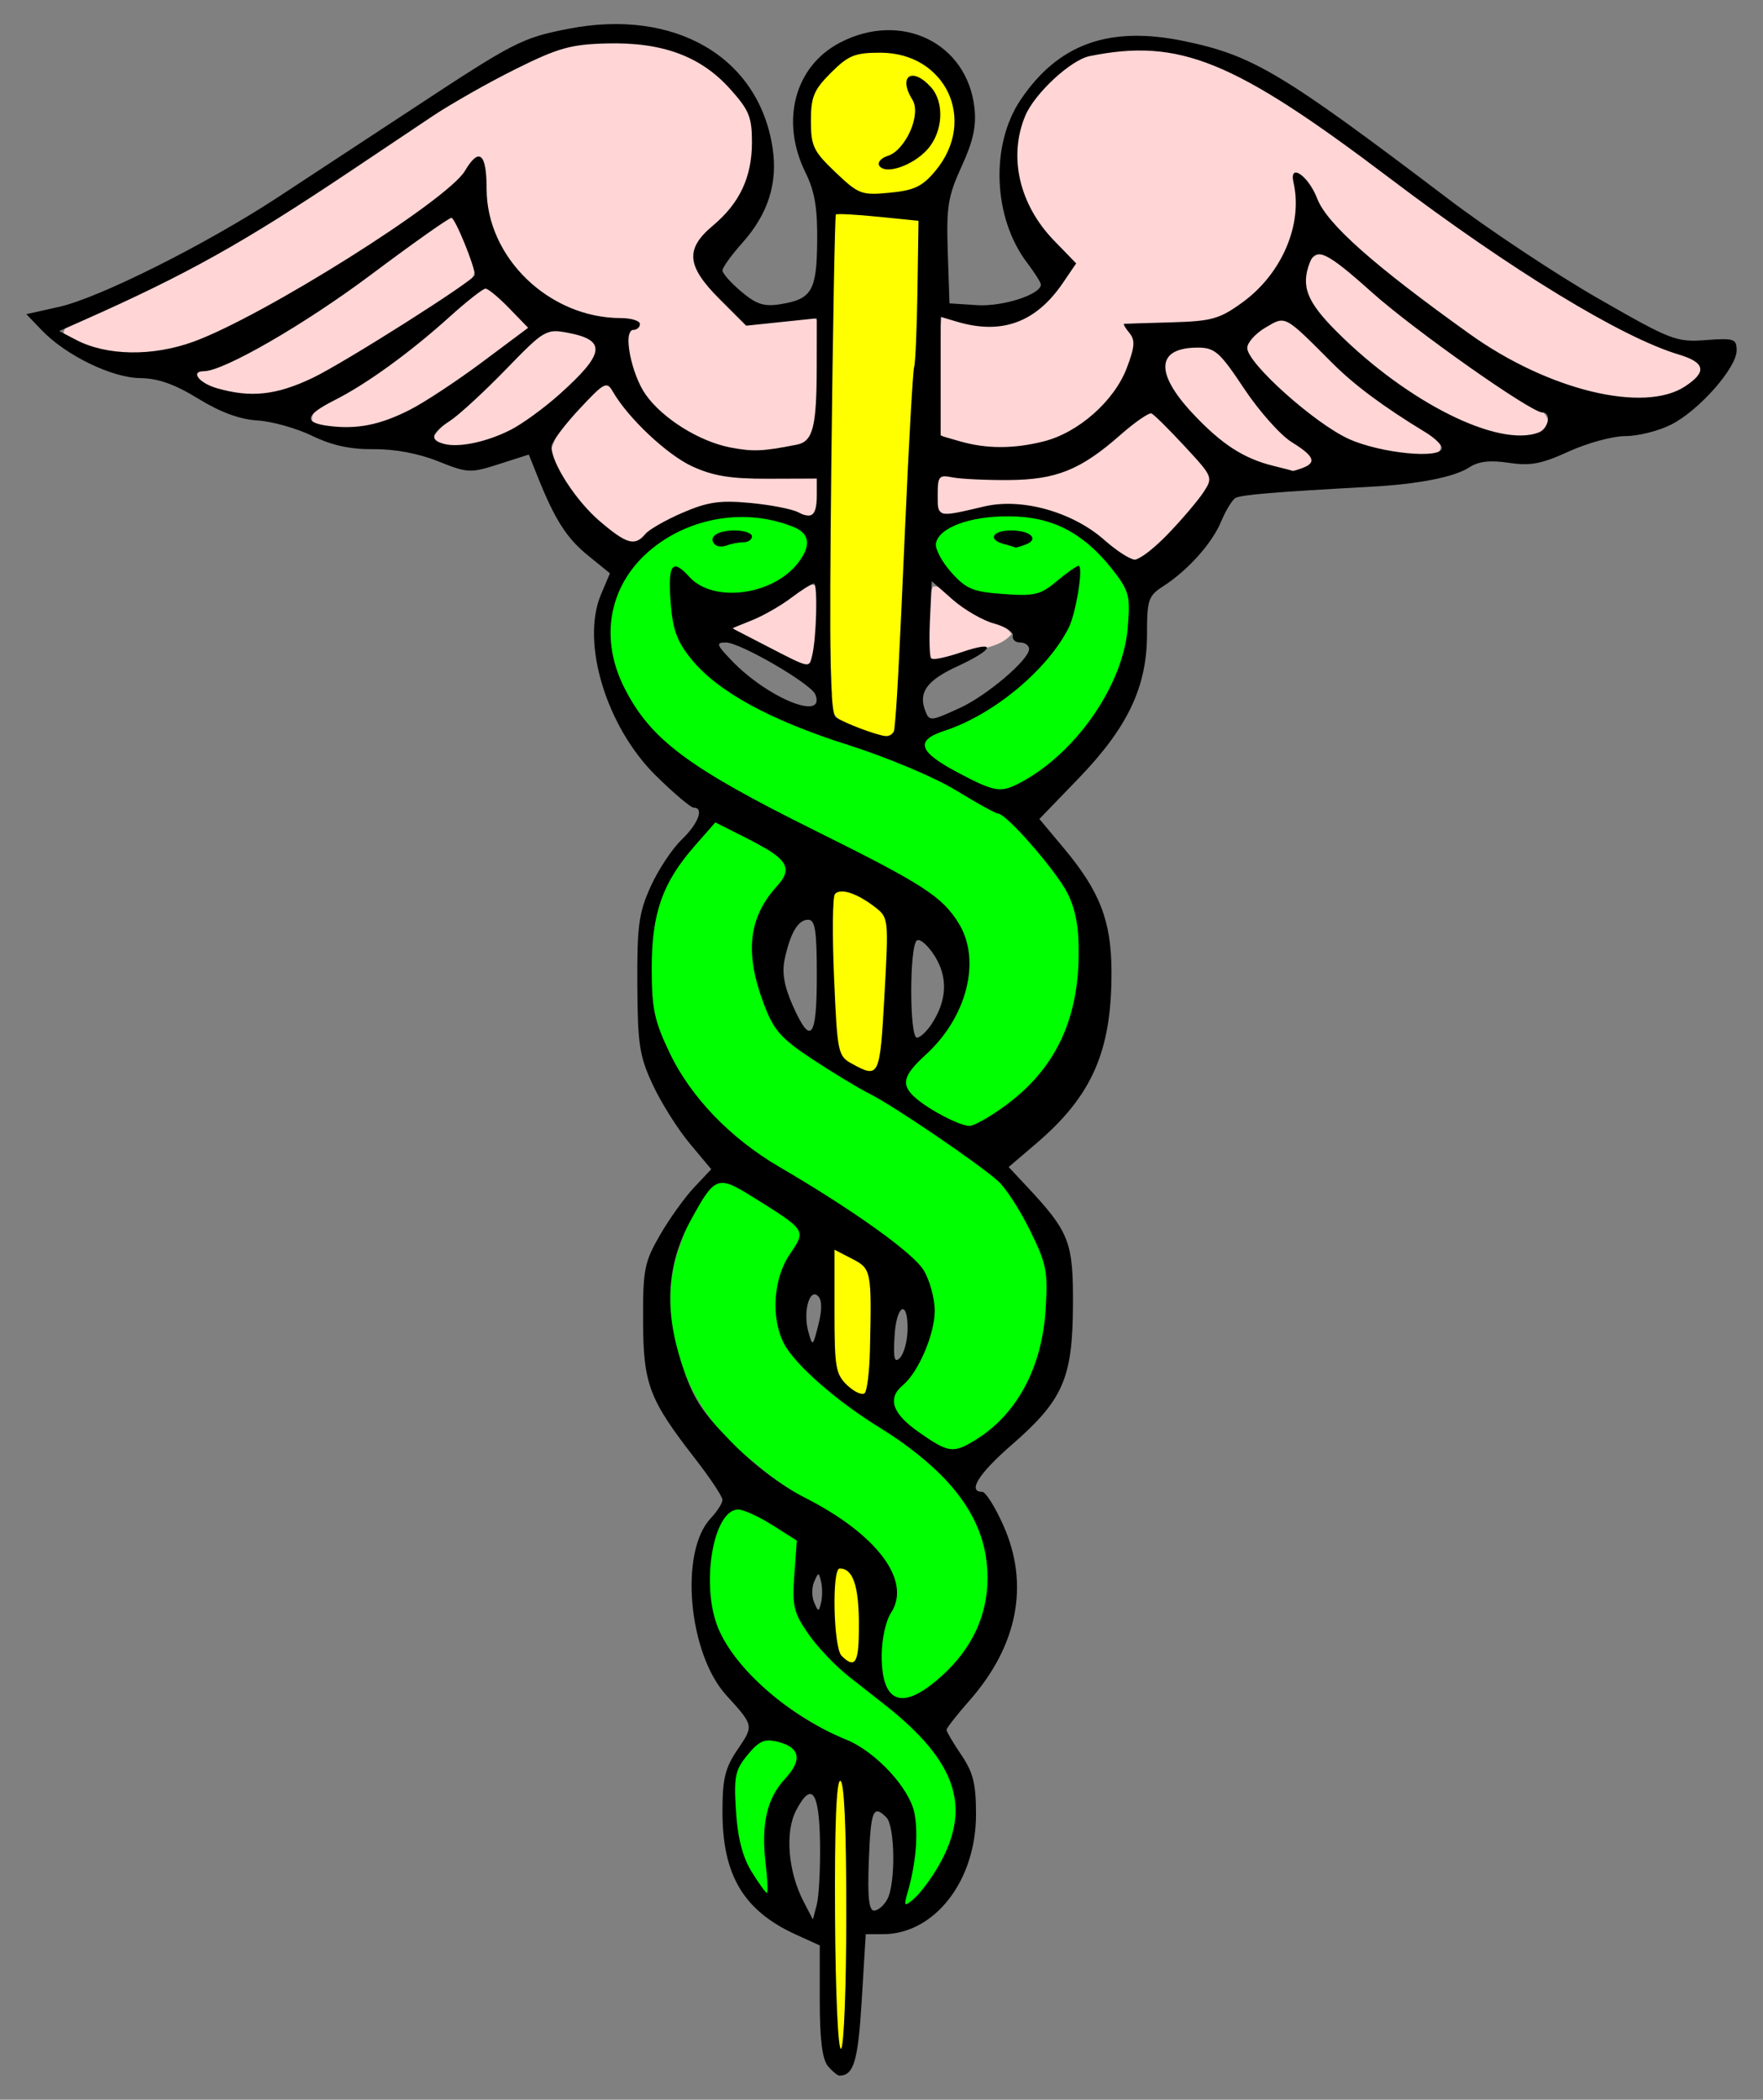 <?xml version="1.0" encoding="UTF-8" standalone="no"?>
<!-- Created with Inkscape (http://www.inkscape.org/) -->
<svg
   xmlns:dc="http://purl.org/dc/elements/1.1/"
   xmlns:cc="http://creativecommons.org/ns#"
   xmlns:rdf="http://www.w3.org/1999/02/22-rdf-syntax-ns#"
   xmlns:svg="http://www.w3.org/2000/svg"
   xmlns="http://www.w3.org/2000/svg"
   xmlns:sodipodi="http://sodipodi.sourceforge.net/DTD/sodipodi-0.dtd"
   xmlns:inkscape="http://www.inkscape.org/namespaces/inkscape"
   version="1.0"
   width="299"
   height="356"
   id="svg16413"
   sodipodi:version="0.32"
   inkscape:version="0.46"
   sodipodi:docname="Caduceus.svg"
   inkscape:output_extension="org.inkscape.output.svg.inkscape">
  <rect width="100%" height="100%" fill="#808080" stroke="none"/>
  <sodipodi:namedview
     inkscape:window-height="751"
     inkscape:window-width="1280"
     inkscape:pageshadow="2"
     inkscape:pageopacity="0.0"
     guidetolerance="10.0"
     gridtolerance="10.0"
     objecttolerance="10.0"
     borderopacity="1.0"
     bordercolor="#666666"
     pagecolor="#ffffff"
     id="base"
     showgrid="false"
     inkscape:zoom="1.2977528"
     inkscape:cx="148.23676"
     inkscape:cy="178.55699"
     inkscape:window-x="-4"
     inkscape:window-y="-4"
     inkscape:current-layer="svg16413" />
  <defs
     id="defs16415">
    <inkscape:perspective
       sodipodi:type="inkscape:persp3d"
       inkscape:vp_x="0 : 178 : 1"
       inkscape:vp_y="0 : 1000 : 0"
       inkscape:vp_z="299 : 178 : 1"
       inkscape:persp3d-origin="149.5 : 118.66667 : 1"
       id="perspective9" />
  </defs>
  <path
     style="opacity:1;fill:#ffff00;fill-opacity:1;fill-rule:nonzero;stroke:none;stroke-width:6.813;stroke-linecap:square;stroke-linejoin:miter;marker:none;marker-start:none;marker-mid:none;marker-end:none;stroke-miterlimit:4;stroke-dasharray:27.252, 13.626, 6.813, 13.626;stroke-dashoffset:0;stroke-opacity:1;visibility:visible;display:inline;overflow:visible;enable-background:accumulate"
     d="M 147.452,8.354 C 142.999,8.523 138.777,12.867 136.978,16.677 C 135.825,21.824 137.289,27.505 141.954,30.451 C 147.65,35.863 159.84,33.076 161.761,25.521 C 165.317,16.904 156.344,7.244 147.452,8.354 z M 154.699,13.161 C 159.308,14.526 160.273,20.586 157.492,24.117 C 155.965,26.159 152.116,29.495 149.666,27.537 C 153.529,25.107 156.69,20.026 154.555,15.401 C 154.438,14.884 153.99,13.377 154.699,13.161 z"
     id="path4555"
     sodipodi:nodetypes="cccccccccc" />
  <path
     style="opacity:1;fill:#ffff00;fill-opacity:1;fill-rule:nonzero;stroke:none;stroke-width:5.25;stroke-linecap:square;stroke-linejoin:miter;marker:none;marker-start:none;marker-mid:none;marker-end:none;stroke-miterlimit:4;stroke-dasharray:20.999, 10.5, 5.25, 10.5;stroke-dashoffset:0;stroke-opacity:1;visibility:visible;display:inline;overflow:visible;enable-background:accumulate"
     d="M 141.508,36.045 C 141.314,63.234 139.759,90.473 141.087,117.639 C 139.893,122.762 145.238,123.361 148.897,124.626 C 153.042,125.958 152.411,120.065 152.604,117.749 C 154.006,91.535 155.684,65.305 156.557,39.083 C 155.68,34.135 148.78,36.351 145.341,35.552 C 144.126,35.834 142.289,34.675 141.508,36.045 z"
     id="path4044" />
  <path
     style="opacity:1;fill:#ffff00;fill-opacity:1;fill-rule:nonzero;stroke:none;stroke-width:6.813;stroke-linecap:square;stroke-linejoin:miter;marker:none;marker-start:none;marker-mid:none;marker-end:none;stroke-miterlimit:4;stroke-dasharray:27.252, 13.626, 6.813, 13.626;stroke-dashoffset:0;stroke-opacity:1;visibility:visible;display:inline;overflow:visible;enable-background:accumulate"
     d="M 142.178,150.194 C 139.537,152.215 141.345,156.983 140.654,159.818 C 141.332,166.327 139.084,174.708 143.126,180.325 C 144.618,181.742 149.015,182.934 149.137,179.892 C 150.287,171.663 151.138,163.096 150.998,154.896 C 148.631,153.335 145.061,150.429 142.178,150.194 z"
     id="path4557"
     sodipodi:nodetypes="cccccc" />
  <path
     style="opacity:1;fill:#ffff00;fill-opacity:1;fill-rule:nonzero;stroke:none;stroke-width:6.813;stroke-linecap:square;stroke-linejoin:miter;marker:none;marker-start:none;marker-mid:none;marker-end:none;stroke-miterlimit:4;stroke-dasharray:27.252, 13.626, 6.813, 13.626;stroke-dashoffset:0;stroke-opacity:1;visibility:visible;display:inline;overflow:visible;enable-background:accumulate"
     d="M 140.711,210.661 C 138.957,215.991 141.674,224.313 141.527,230.026 C 141.405,233.042 144.341,236.495 146.777,236.721 C 147.92,229.999 150.109,222.723 148.508,216.06 C 147.468,214.69 142.626,209.928 140.711,210.661 z"
     id="path4559"
     sodipodi:nodetypes="ccccc" />
  <path
     style="opacity:1;fill:#ffff00;fill-opacity:1;fill-rule:nonzero;stroke:none;stroke-width:6.813;stroke-linecap:square;stroke-linejoin:miter;marker:none;marker-start:none;marker-mid:none;marker-end:none;stroke-miterlimit:4;stroke-dasharray:27.252, 13.626, 6.813, 13.626;stroke-dashoffset:0;stroke-opacity:1;visibility:visible;display:inline;overflow:visible;enable-background:accumulate"
     d="M 142.442,264.953 C 140.527,268.811 140.815,275.124 141.424,279.327 C 141.436,281.493 146.091,283.78 146.31,281.066 C 146.613,276.682 146.743,268.641 143.598,265.097 C 143.255,264.908 142.821,264.799 142.442,264.953 z"
     id="path4561"
     sodipodi:nodetypes="ccccc" />
  <path
     style="opacity:1;fill:#ffff00;fill-opacity:1;fill-rule:nonzero;stroke:none;stroke-width:6.813;stroke-linecap:square;stroke-linejoin:miter;marker:none;marker-start:none;marker-mid:none;marker-end:none;stroke-miterlimit:4;stroke-dasharray:27.252, 13.626, 6.813, 13.626;stroke-dashoffset:0;stroke-opacity:1;visibility:visible;display:inline;overflow:visible;enable-background:accumulate"
     d="M 142.04,301.748 C 141.322,303.029 141.52,304.663 141.33,306.094 C 140.989,318.373 141.151,330.666 141.567,342.942 C 141.764,344.365 141.47,345.973 142.137,347.277 C 142.949,347.916 143.5,346.71 143.419,346.019 C 144.142,338.101 143.876,330.129 143.964,322.186 C 143.832,315.724 144.19,309.219 143.353,302.795 C 143.315,302.115 142.853,301.156 142.04,301.748 z"
     id="path4563" />
  <path
     style="opacity:1;fill:#00ff00;fill-opacity:1;fill-rule:nonzero;stroke:none;stroke-width:6.813;stroke-linecap:square;stroke-linejoin:miter;marker:none;marker-start:none;marker-mid:none;marker-end:none;stroke-miterlimit:4;stroke-dasharray:27.252, 13.626, 6.813, 13.626;stroke-dashoffset:0;stroke-opacity:1;visibility:visible;display:inline;overflow:visible;enable-background:accumulate"
     d="M 125.303,87.561 C 113.771,87.578 100.96,97.633 103.206,109.956 C 104.94,122.353 116.449,129.593 126.564,135.071 C 137.658,141.797 151.278,146.204 160.845,154.913 C 166.864,161.632 163.583,171.979 157.811,177.693 C 155.99,179.851 150.663,183.983 154.497,186.378 C 157.94,189.361 164.771,193.812 168.935,190.237 C 178.418,184.694 183.599,172.525 182.902,161.536 C 183.822,150.237 175.426,141.45 166.775,135.81 C 152.026,126.367 132.258,124.82 118.969,113.086 C 114.68,108.996 113.417,102.689 115.02,97.24 C 118.852,100.418 123.622,101.922 128.674,100.011 C 132.258,98.585 137.607,95.519 136.885,91.029 C 134.305,87.845 129.085,87.67 125.303,87.561 z M 124.556,90.09 C 125.745,89.951 128.403,90.968 125.784,91.631 C 124.948,92.318 120.281,92.635 121.931,90.788 C 122.735,90.247 123.608,90.139 124.556,90.09 z"
     id="path4565"
     sodipodi:nodetypes="cccccccccccccccccc" />
  <path
     style="opacity:1;fill:#00ff00;fill-opacity:1;fill-rule:nonzero;stroke:none;stroke-width:6.813;stroke-linecap:square;stroke-linejoin:miter;marker:none;marker-start:none;marker-mid:none;marker-end:none;stroke-miterlimit:4;stroke-dasharray:27.252, 13.626, 6.813, 13.626;stroke-dashoffset:0;stroke-opacity:1;visibility:visible;display:inline;overflow:visible;enable-background:accumulate"
     d="M 168.246,87.049 C 164.543,86.615 157.416,89.133 158.526,93.943 C 160.768,98.882 166.662,102.215 172.017,101.528 C 176.317,102.435 179.503,98.508 182.854,96.495 C 182.884,103.75 179.485,110.563 173.655,114.941 C 168.918,119.772 161.625,121.83 156.215,125.673 C 156.133,128.729 161.287,130.153 163.421,131.7 C 167.071,134.316 171.807,135.963 175.341,132.918 C 184.779,126.438 191.737,113.796 191.595,102.13 C 190.024,96.206 184.745,91.713 179.531,88.982 C 176.017,87.57 171.99,87.041 168.246,87.049 z M 171.825,90.258 C 172.963,89.471 176.02,92.348 173.415,92.064 C 172.085,92.777 168.921,92.1 169.056,90.836 C 169.913,90.41 170.877,90.287 171.825,90.258 z"
     id="path4567"
     sodipodi:nodetypes="ccccccccccccccc" />
  <path
     style="opacity:1;fill:#00ff00;fill-opacity:1;fill-rule:nonzero;stroke:none;stroke-width:6.813;stroke-linecap:square;stroke-linejoin:miter;marker:none;marker-start:none;marker-mid:none;marker-end:none;stroke-miterlimit:4;stroke-dasharray:27.252, 13.626, 6.813, 13.626;stroke-dashoffset:0;stroke-opacity:1;visibility:visible;display:inline;overflow:visible;enable-background:accumulate"
     d="M 121.402,138.974 C 116.887,142.309 113.038,148.54 111.104,153.83 C 110.11,160.917 109.093,168.835 111.105,175.774 C 116.4,189.302 130.108,196.994 141.925,204.263 C 148.564,209.067 158.377,213.621 158.027,223.205 C 158.298,229.154 152.366,232.967 150.54,237.99 C 152.815,241.701 158.403,246.46 163.067,246.352 C 171.622,243.488 175.892,235.039 177.379,226.647 C 179.69,219.316 177.558,210.554 173.205,204.511 C 167.418,195.42 156.545,191.289 148.129,185.031 C 141.278,180.268 131.528,176.965 129.179,168.182 C 127.644,162.076 128.788,154.91 133.431,150.049 C 135.841,147.273 131.758,144.618 129.155,143.524 C 126.697,142.207 124.229,139.438 121.402,138.974 z"
     id="path4569"
     sodipodi:nodetypes="cccccccccccccc" />
  <path
     style="opacity:1;fill:#00ff00;fill-opacity:1;fill-rule:nonzero;stroke:none;stroke-width:6.813;stroke-linecap:square;stroke-linejoin:miter;marker:none;marker-start:none;marker-mid:none;marker-end:none;stroke-miterlimit:4;stroke-dasharray:27.252, 13.626, 6.813, 13.626;stroke-dashoffset:0;stroke-opacity:1;visibility:visible;display:inline;overflow:visible;enable-background:accumulate"
     d="M 122.196,199.632 C 117.786,201.44 116.592,208.336 114.876,212.393 C 110.937,225.6 117.143,240.126 128,248.031 C 135.543,254.908 147.613,258.467 151.598,268.403 C 151.968,273.112 147.723,278.097 148.594,283.002 C 148.076,286.113 153.322,291.049 156.669,288.444 C 163.914,283.95 168.709,275.037 167.395,265.995 C 167.008,252.891 154.293,245.605 144.914,238.73 C 138.62,233.794 130.114,227.634 132.214,218.437 C 132.613,214.77 136.13,211.714 136.595,208.299 C 132.58,205.355 127.315,200.112 122.196,199.632 z"
     id="path4571"
     sodipodi:nodetypes="ccccccccccc" />
  <path
     style="opacity:1;fill:#00ff00;fill-opacity:1;fill-rule:nonzero;stroke:none;stroke-width:6.813;stroke-linecap:square;stroke-linejoin:miter;marker:none;marker-start:none;marker-mid:none;marker-end:none;stroke-miterlimit:4;stroke-dasharray:27.252, 13.626, 6.813, 13.626;stroke-dashoffset:0;stroke-opacity:1;visibility:visible;display:inline;overflow:visible;enable-background:accumulate"
     d="M 124.99,255.281 C 120.236,256.885 120.017,264.198 119.918,268.363 C 119.928,280.972 132.032,289.221 142.029,294.462 C 149.419,298.037 156.812,305.199 154.801,314.155 C 154.812,316.768 153.427,320.54 153.469,323.03 C 156.085,323.725 159.485,318.219 160.778,316.419 C 164.646,309.989 162.983,301.037 157.353,295.734 C 150.727,287.688 140.033,283.102 135.609,273.436 C 134.678,269.214 136.425,264.533 135.519,260.417 C 132.37,258.824 128.611,255.559 124.99,255.281 z"
     id="path4573"
     sodipodi:nodetypes="cccccccccc" />
  <path
     style="opacity:1;fill:#00ff00;fill-opacity:1;fill-rule:nonzero;stroke:none;stroke-width:6.813;stroke-linecap:square;stroke-linejoin:miter;marker:none;marker-start:none;marker-mid:none;marker-end:none;stroke-miterlimit:4;stroke-dasharray:27.252, 13.626, 6.813, 13.626;stroke-dashoffset:0;stroke-opacity:1;visibility:visible;display:inline;overflow:visible;enable-background:accumulate"
     d="M 129.902,294.963 C 124.194,297.028 122.709,305.23 124.06,310.301 C 124.724,314.043 127.759,318.418 129.988,321.489 C 132.205,317.074 129.22,309.116 131.708,304.258 C 132.707,301.889 138.409,297.689 134.531,295.782 C 133.413,295.325 131.145,294.796 129.902,294.963 z"
     id="path4575"
     sodipodi:nodetypes="cccccc" />
  <path
     style="opacity:1;fill:#ffd5d5;fill-opacity:1;fill-rule:nonzero;stroke:none;stroke-width:6.813;stroke-linecap:square;stroke-linejoin:miter;marker:none;marker-start:none;marker-mid:none;marker-end:none;stroke-miterlimit:4;stroke-dasharray:27.252, 13.626, 6.813, 13.626;stroke-dashoffset:0;stroke-opacity:1;visibility:visible;display:inline;overflow:visible;enable-background:accumulate"
     d="M 191.921,8.274 C 186.54,8.338 181.11,9.988 177.499,14.199 C 171.071,19.995 170.752,30.297 175.643,37.101 C 177.406,39.914 179.823,42.196 182.097,44.593 C 178.881,50.048 173.831,55.485 166.926,54.86 C 164.418,55.069 162.09,53.821 159.689,53.583 C 159.031,60.123 159.615,66.983 159.417,73.641 C 162.852,76.035 167.755,76.013 171.897,75.923 C 181.498,75.395 190.991,68.272 192.415,58.47 C 192.529,57.107 190.156,54.967 192.773,55.354 C 199.151,54.702 206.573,55.887 211.537,50.842 C 216.714,46.55 220.579,40.201 219.863,33.286 C 220.068,32.234 219.49,28.413 221.055,30.664 C 223.845,35.112 226.677,39.663 230.969,42.905 C 243.381,52.757 255.958,64.193 272.12,67.017 C 277.535,67.922 284.919,68.474 288.312,63.271 C 288.887,60.38 284.691,59.999 282.847,59.049 C 263.07,50.636 246.022,36.875 228.456,24.577 C 217.554,17.042 205.93,7.886 191.921,8.274 z"
     id="path4579" />
  <path
     style="opacity:1;fill:#ffd5d5;fill-opacity:1;fill-rule:nonzero;stroke:none;stroke-width:6.813;stroke-linecap:square;stroke-linejoin:miter;marker:none;marker-start:none;marker-mid:none;marker-end:none;stroke-miterlimit:4;stroke-dasharray:27.252, 13.626, 6.813, 13.626;stroke-dashoffset:0;stroke-opacity:1;visibility:visible;display:inline;overflow:visible;enable-background:accumulate"
     d="M 158.225,99.454 C 156.849,102.71 157.436,106.73 157.305,110.249 C 157.535,113.103 161.322,111.319 162.958,111.084 C 165.71,109.934 169.641,109.905 171.574,107.491 C 169.764,104.954 165.898,104.572 163.52,102.519 C 161.743,101.739 160.352,99.176 158.225,99.454 z"
     id="path4583" />
  <path
     style="opacity:1;fill:#ffd5d5;fill-opacity:1;fill-rule:nonzero;stroke:none;stroke-width:6.813;stroke-linecap:square;stroke-linejoin:miter;marker:none;marker-start:none;marker-mid:none;marker-end:none;stroke-miterlimit:4;stroke-dasharray:27.252, 13.626, 6.813, 13.626;stroke-dashoffset:0;stroke-opacity:1;visibility:visible;display:inline;overflow:visible;enable-background:accumulate"
     d="M 194.765,69.691 C 187.917,75.322 180.31,81.446 170.944,81.031 C 166.975,81.278 162.906,80.351 159.025,80.724 C 159.042,82.69 157.738,87.447 161.153,87.297 C 167.31,86.059 173.851,84.947 179.815,87.637 C 184.533,89.105 187.817,93.361 192.449,94.942 C 197.143,92.925 200.362,88.37 203.619,84.555 C 205.076,82.973 206.166,80.644 204.13,79.022 C 201.342,75.711 198.388,72.303 195.089,69.571 L 194.765,69.691 z"
     id="path4585" />
  <path
     style="opacity:1;fill:#ffd5d5;fill-opacity:1;fill-rule:nonzero;stroke:none;stroke-width:6.813;stroke-linecap:square;stroke-linejoin:miter;marker:none;marker-start:none;marker-mid:none;marker-end:none;stroke-miterlimit:4;stroke-dasharray:27.252, 13.626, 6.813, 13.626;stroke-dashoffset:0;stroke-opacity:1;visibility:visible;display:inline;overflow:visible;enable-background:accumulate"
     d="M 202.189,58.827 C 199.428,58.325 196.609,60.697 197.728,63.561 C 201.327,71.838 209.392,77.921 218.174,80.004 C 219.81,80.478 222.458,79.408 222.741,77.71 C 218.999,74.176 214.92,70.955 212.154,66.58 C 209.501,63.457 207.136,58.15 202.189,58.827 z"
     id="path4587" />
  <path
     style="opacity:1;fill:#ffd5d5;fill-opacity:1;fill-rule:nonzero;stroke:none;stroke-width:6.813;stroke-linecap:square;stroke-linejoin:miter;marker:none;marker-start:none;marker-mid:none;marker-end:none;stroke-miterlimit:4;stroke-dasharray:27.252, 13.626, 6.813, 13.626;stroke-dashoffset:0;stroke-opacity:1;visibility:visible;display:inline;overflow:visible;enable-background:accumulate"
     d="M 216.866,54.213 C 214.619,55.037 211.978,56.542 211.196,58.861 C 213.672,64.479 219.226,68.047 223.881,71.768 C 229.414,75.705 236.374,77.373 243.054,77.268 C 245.008,76.647 244.568,74.218 242.748,73.675 C 234.602,68.382 227.055,62.17 220.016,55.575 C 219.135,54.848 218.069,54.088 216.866,54.213 z"
     id="path4589" />
  <path
     style="opacity:1;fill:#ffd5d5;fill-opacity:1;fill-rule:nonzero;stroke:none;stroke-width:6.813;stroke-linecap:square;stroke-linejoin:miter;marker:none;marker-start:none;marker-mid:none;marker-end:none;stroke-miterlimit:4;stroke-dasharray:27.252, 13.626, 6.813, 13.626;stroke-dashoffset:0;stroke-opacity:1;visibility:visible;display:inline;overflow:visible;enable-background:accumulate"
     d="M 223.643,43.128 C 220.976,43.955 220.896,47.95 221.77,50.177 C 225.957,57.329 233.054,62.29 239.662,66.975 C 246.132,70.955 253.943,75.798 261.801,73.283 C 263.939,71.377 261.218,68.869 259.247,68.362 C 247.596,61.294 237.137,52.623 226.487,44.201 C 225.617,43.692 224.694,43.072 223.643,43.128 z"
     id="path4591" />
  <path
     style="opacity:1;fill:#ffd5d5;fill-opacity:1;fill-rule:nonzero;stroke:none;stroke-width:6.813;stroke-linecap:square;stroke-linejoin:miter;marker:none;marker-start:none;marker-mid:none;marker-end:none;stroke-miterlimit:4;stroke-dasharray:27.252, 13.626, 6.813, 13.626;stroke-dashoffset:0;stroke-opacity:1;visibility:visible;display:inline;overflow:visible;enable-background:accumulate"
     d="M 137.554,99.165 C 133.049,101.244 129.196,104.408 124.443,105.993 C 123.982,108.451 129.226,108.845 130.928,110.459 C 133.007,110.87 135.39,113.862 137.486,112.412 C 139.032,108.581 138.873,104.061 138.694,99.965 C 138.572,99.478 138.084,99.024 137.554,99.165 z"
     id="path4593" />
  <path
     style="opacity:1;fill:#ffd5d5;fill-opacity:1;fill-rule:nonzero;stroke:none;stroke-width:6.813;stroke-linecap:square;stroke-linejoin:miter;marker:none;marker-start:none;marker-mid:none;marker-end:none;stroke-miterlimit:4;stroke-dasharray:27.252, 13.626, 6.813, 13.626;stroke-dashoffset:0;stroke-opacity:1;visibility:visible;display:inline;overflow:visible;enable-background:accumulate"
     d="M 102.29,64.889 C 98.937,68.234 94.83,71.572 93.487,76.263 C 94.716,81.986 99.091,86.568 103.499,90.106 C 105.25,91.277 107.585,93.377 109.442,91.094 C 114.397,87.489 120.495,84.774 126.774,85.888 C 130.466,85.783 133.984,87.263 137.554,87.416 C 139.693,86.164 138.766,82.771 138.626,80.843 C 132.167,79.896 125.15,81.602 118.96,79.209 C 112.086,76.285 107.356,70.232 102.716,64.719 L 102.29,64.889 z"
     id="path4595" />
  <path
     style="opacity:1;fill:#ffd5d5;fill-opacity:1;fill-rule:nonzero;stroke:none;stroke-width:6.813;stroke-linecap:square;stroke-linejoin:miter;marker:none;marker-start:none;marker-mid:none;marker-end:none;stroke-miterlimit:4;stroke-dasharray:27.252, 13.626, 6.813, 13.626;stroke-dashoffset:0;stroke-opacity:1;visibility:visible;display:inline;overflow:visible;enable-background:accumulate"
     d="M 102.324,7.116 C 92.193,7.169 83.719,13.721 75.235,18.421 C 55.548,30.706 36.708,44.43 15.229,53.437 C 13.895,54.453 10.634,54.66 10.803,56.682 C 14.56,59.488 19.786,59.95 24.39,59.908 C 36.103,58.879 45.984,51.586 55.935,45.999 C 64.881,40.573 73.655,34.708 81.091,27.344 C 82.314,27.695 81.932,30.298 82.096,31.448 C 82.313,40.148 87.672,48.297 95.633,51.795 C 99.411,53.989 104.029,53.756 107.994,55.081 C 105.056,57.318 106.957,61.366 107.875,64.191 C 111.059,71.346 118.97,75.368 126.384,76.519 C 129.905,76.762 133.866,76.428 136.975,74.782 C 139.551,70.576 138.471,65.121 138.853,60.394 C 138.42,58.042 140.465,52.727 136.191,53.923 C 132.918,53.787 129.364,55.097 126.363,54.536 C 123.464,51.376 119.425,48.441 118.177,44.201 C 117.88,39.851 122.936,37.681 124.8,34.189 C 127.886,29.936 128.337,24.137 127.099,19.188 C 122.947,11.422 114.193,7.004 105.508,7.133 C 104.448,7.099 103.385,7.078 102.324,7.116 z"
     id="path4597" />
  <path
     style="opacity:1;fill:#ffd5d5;fill-opacity:1;fill-rule:nonzero;stroke:none;stroke-width:6.813;stroke-linecap:square;stroke-linejoin:miter;marker:none;marker-start:none;marker-mid:none;marker-end:none;stroke-miterlimit:4;stroke-dasharray:27.252, 13.626, 6.813, 13.626;stroke-dashoffset:0;stroke-opacity:1;visibility:visible;display:inline;overflow:visible;enable-background:accumulate"
     d="M 93.845,56.103 C 89.567,57.159 87.166,61.487 83.846,64.072 C 80.633,67.527 76.522,70.219 73.617,73.896 C 73.737,76.563 77.596,75.606 79.372,75.497 C 88.203,74.12 95.274,67.472 100.741,60.888 C 102.591,58.293 99.054,56.463 96.876,56.341 C 95.876,56.155 94.864,56.03 93.845,56.103 z"
     id="path4599" />
  <path
     style="opacity:1;fill:#ffd5d5;fill-opacity:1;fill-rule:nonzero;stroke:none;stroke-width:6.813;stroke-linecap:square;stroke-linejoin:miter;marker:none;marker-start:none;marker-mid:none;marker-end:none;stroke-miterlimit:4;stroke-dasharray:27.252, 13.626, 6.813, 13.626;stroke-dashoffset:0;stroke-opacity:1;visibility:visible;display:inline;overflow:visible;enable-background:accumulate"
     d="M 81.858,48.628 C 73.234,56.077 64.407,63.195 54.563,68.941 C 52.784,69.442 52.048,72.269 54.393,72.279 C 60.043,72.985 65.907,72.192 70.705,69.027 C 77.463,65.117 83.957,60.487 89.895,55.49 C 87.767,52.907 84.964,49.736 81.858,48.628 z"
     id="path4601" />
  <path
     style="opacity:1;fill:#ffd5d5;fill-opacity:1;fill-rule:nonzero;stroke:none;stroke-width:6.813;stroke-linecap:square;stroke-linejoin:miter;marker:none;marker-start:none;marker-mid:none;marker-end:none;stroke-miterlimit:4;stroke-dasharray:27.252, 13.626, 6.813, 13.626;stroke-dashoffset:0;stroke-opacity:1;visibility:visible;display:inline;overflow:visible;enable-background:accumulate"
     d="M 76.188,36.607 C 62.918,45.675 50.312,56.295 35.425,62.471 C 34.311,62.373 32.159,62.991 33.586,64.31 C 39.175,68.571 47.265,67.343 53.133,64.174 C 62.319,59.353 71.228,53.889 79.593,47.674 C 82.1,45.238 78.791,41.765 78.16,39.184 C 77.545,38.51 77.527,36.102 76.188,36.607 z"
     id="path4603" />
  <g
     id="layer1">
    <path
       d="M 140.401,350.283 C 139.452,349.14 139.029,345.727 139.029,339.234 L 139.029,329.84 L 135.029,328.024 C 126.14,323.988 122.529,317.971 122.529,307.201 C 122.529,301.542 122.961,299.764 125.103,296.611 C 127.858,292.558 127.86,292.569 123.194,287.449 C 116.732,280.36 115.186,263.124 120.504,257.463 C 121.617,256.277 122.529,254.853 122.529,254.297 C 122.529,253.741 120.457,250.62 117.924,247.361 C 110.061,237.243 109.103,234.711 109.063,223.936 C 109.032,215.259 109.278,214.003 111.909,209.436 C 113.493,206.686 116.102,203.042 117.707,201.339 L 120.625,198.241 L 116.961,193.856 C 114.946,191.444 112.139,186.988 110.724,183.953 C 108.446,179.068 108.144,177.119 108.09,166.936 C 108.037,156.963 108.337,154.755 110.351,150.304 C 111.629,147.481 113.991,143.909 115.601,142.367 C 118.438,139.649 119.456,136.936 117.639,136.936 C 117.149,136.936 114.27,134.497 111.24,131.515 C 102.833,123.242 98.488,108.936 101.916,100.82 L 103.444,97.203 L 99.736,94.193 C 96.098,91.24 94.094,88.101 91.158,80.753 L 89.686,77.07 L 84.617,78.691 C 79.76,80.244 79.326,80.224 74.288,78.205 C 70.993,76.885 66.923,76.121 63.389,76.16 C 59.425,76.204 56.317,75.528 52.924,73.886 C 50.269,72.601 46.099,71.432 43.655,71.288 C 40.68,71.112 37.367,69.892 33.621,67.591 C 29.629,65.139 26.812,64.142 23.779,64.109 C 18.977,64.056 11.169,60.258 7.073,55.983 L 4.471,53.267 L 10.032,52.023 C 16.807,50.507 34.831,41.487 47.029,33.509 C 51.979,30.271 62.329,23.476 70.029,18.408 C 87.208,7.1 88.501,6.436 96.324,4.897 C 114.436,1.334 128.714,9.655 131.034,25.125 C 131.928,31.087 130.255,36.31 125.888,41.189 C 124.04,43.253 122.529,45.351 122.529,45.85 C 122.529,46.35 123.966,47.968 125.723,49.447 C 128.306,51.62 129.586,52.026 132.404,51.569 C 137.686,50.712 138.506,49.3 138.594,40.907 C 138.653,35.252 138.169,32.415 136.6,29.235 C 132.306,20.526 134.767,11.251 142.436,7.241 C 152.819,1.812 164.019,7.226 165.263,18.278 C 165.611,21.37 165.055,23.916 163.091,28.207 C 160.771,33.277 160.486,35.036 160.74,42.707 L 161.029,51.436 L 165.726,51.739 C 170.046,52.017 176.529,49.926 176.529,48.255 C 176.529,47.909 175.472,46.233 174.18,44.531 C 168.419,36.939 167.924,24.617 173.074,16.95 C 179.464,7.435 188.091,4.329 200.809,6.965 C 212.485,9.384 217.377,12.307 245.701,33.785 C 252.481,38.926 263.879,46.49 271.029,50.592 C 283.401,57.692 284.282,58.033 289.279,57.662 C 294.106,57.303 294.529,57.445 294.529,59.424 C 294.529,62.359 288.167,69.57 283.461,71.971 C 281.342,73.052 277.845,73.936 275.689,73.936 C 273.534,73.936 269.211,75.108 266.083,76.54 C 261.453,78.66 259.559,79.018 255.896,78.469 C 252.702,77.99 250.755,78.213 249.19,79.239 C 246.685,80.88 240.576,82.085 232.529,82.524 C 215.964,83.428 210.406,83.894 209.502,84.453 C 208.95,84.794 207.868,86.582 207.097,88.426 C 205.543,92.147 201.476,96.69 197.279,99.394 C 194.753,101.022 194.529,101.685 194.529,107.523 C 194.529,116.459 191.267,123.33 182.925,131.971 L 176.276,138.858 L 180.401,143.783 C 186.539,151.115 188.481,156.136 188.507,164.744 C 188.547,178.182 185.241,185.753 175.812,193.812 L 171.069,197.867 L 174.14,201.152 C 181.405,208.921 182.034,210.552 181.969,221.436 C 181.896,233.736 180.27,237.414 171.555,244.995 C 165.972,249.851 164.04,252.936 166.584,252.936 C 167.164,252.936 168.788,255.524 170.192,258.686 C 174.62,268.658 172.602,279.027 164.426,288.315 C 162.282,290.751 160.529,292.992 160.529,293.295 C 160.529,293.599 161.654,295.505 163.029,297.532 C 165.052,300.513 165.529,302.437 165.529,307.626 C 165.529,318.902 158.5,327.936 149.729,327.936 L 146.829,327.936 L 146.148,339.146 C 145.523,349.436 144.812,351.862 142.401,351.921 C 142.056,351.929 141.156,351.192 140.401,350.283 z M 143.529,324.377 C 143.529,309.774 143.172,301.936 142.507,301.936 C 141.838,301.936 141.533,309.861 141.621,324.925 C 141.698,337.988 142.139,347.677 142.642,347.366 C 143.13,347.065 143.529,336.72 143.529,324.377 z M 139.075,312.509 C 138.954,303.671 137.636,301.894 134.993,307.004 C 133.1,310.665 133.667,317.385 136.293,322.423 L 137.863,325.436 L 138.523,322.936 C 138.886,321.561 139.134,316.869 139.075,312.509 z M 150.493,322.002 C 151.915,319.345 151.799,309.607 150.329,308.136 C 148.092,305.9 147.676,306.921 147.352,315.439 C 147.117,321.621 147.36,323.94 148.243,323.939 C 148.911,323.937 149.924,323.066 150.493,322.002 z M 158.635,317.263 C 165.059,306.869 162.608,298.891 149.932,288.936 C 148.881,288.111 146.188,285.998 143.948,284.239 C 141.707,282.48 138.616,279.227 137.079,277.01 C 134.613,273.451 134.335,272.286 134.711,267.088 L 135.137,261.199 L 130.978,258.568 C 128.69,257.12 126.09,255.936 125.199,255.936 C 120.938,255.936 118.779,268.813 121.82,276.091 C 124.737,283.072 133.919,291.052 143.529,294.957 C 148.551,296.997 154.305,303.229 155.105,307.493 C 155.767,311.022 155.316,316.081 153.907,320.936 C 153.257,323.178 153.353,323.295 154.843,322.074 C 155.757,321.325 157.463,319.16 158.635,317.263 z M 129.853,316.028 C 129.058,309.313 130.05,304.932 133.116,301.625 C 136.127,298.378 135.721,296.274 131.898,295.314 C 129.672,294.756 128.751,295.156 126.788,297.535 C 124.667,300.105 124.443,301.196 124.821,307.091 C 125.113,311.646 125.949,314.881 127.47,317.341 C 128.692,319.319 129.859,320.936 130.063,320.936 C 130.267,320.936 130.173,318.728 129.853,316.028 z M 159.682,284.186 C 164.876,279.503 167.485,273.904 167.485,267.436 C 167.485,257.85 161.575,249.695 149.007,241.936 C 141.753,237.458 134.771,231.305 132.952,227.788 C 130.71,223.452 131.148,216.776 133.945,212.655 C 136.734,208.545 136.809,208.662 127.766,203.004 C 121.678,199.195 121.252,199.355 117.096,206.991 C 113.11,214.313 112.622,221.898 115.55,231.003 C 117.468,236.967 118.845,239.161 123.966,244.41 C 127.681,248.217 132.569,251.938 136.393,253.868 C 148.718,260.089 154.676,268.01 151.117,273.442 C 150.219,274.812 149.529,277.968 149.529,280.701 C 149.529,288.919 153.081,290.138 159.682,284.186 z M 145.639,277.686 C 145.854,269.441 144.889,265.936 142.406,265.936 C 141.054,265.936 141.347,279.355 142.729,280.736 C 144.809,282.817 145.525,282.066 145.639,277.686 z M 139.257,268.186 C 138.858,266.52 138.802,266.52 138.076,268.186 C 137.657,269.149 137.657,270.724 138.076,271.686 C 138.802,273.353 138.858,273.353 139.257,271.686 C 139.487,270.724 139.487,269.149 139.257,268.186 z M 165.359,244.185 C 172.383,239.914 176.685,231.999 177.322,222.176 C 177.75,215.576 177.512,214.345 174.704,208.641 C 173.005,205.19 170.583,201.434 169.322,200.296 C 166.023,197.317 151.646,187.54 147.529,185.474 C 145.604,184.508 141.211,181.855 137.768,179.577 C 132.388,176.019 131.228,174.693 129.518,170.149 C 126.268,161.51 126.945,155.55 131.78,150.237 C 134.543,147.202 133.593,145.626 126.998,142.3 L 121.317,139.436 L 117.809,143.436 C 112.359,149.649 110.529,154.852 110.529,164.126 C 110.529,171.006 110.963,173.061 113.575,178.534 C 117.137,185.998 123.898,193.017 132.179,197.85 C 144.72,205.168 154.852,212.42 156.645,215.36 C 157.677,217.052 158.523,220.142 158.525,222.226 C 158.529,226.214 155.761,232.668 153.102,234.876 C 150.452,237.075 151.329,239.664 155.779,242.784 C 160.854,246.342 161.627,246.455 165.359,244.185 z M 147.539,228.936 C 147.845,215.417 147.788,215.122 144.529,213.436 L 141.529,211.885 L 141.529,222.372 C 141.529,231.881 141.733,233.049 143.723,234.903 C 144.93,236.027 146.249,236.607 146.654,236.192 C 147.06,235.776 147.458,232.511 147.539,228.936 z M 153.908,225.757 C 154.106,220.292 152.06,220.928 151.719,226.436 C 151.479,230.297 151.68,231.168 152.598,230.257 C 153.253,229.608 153.842,227.583 153.908,225.757 z M 138.746,219.754 C 137.296,218.304 136.162,222.405 137.086,225.759 C 137.81,228.387 137.841,228.366 138.794,224.605 C 139.441,222.053 139.425,220.433 138.746,219.754 z M 170.496,187.46 C 178.844,181.332 182.811,173.201 182.949,161.936 C 183.005,157.369 182.447,154.264 181.074,151.496 C 179.194,147.705 170.679,137.936 169.255,137.936 C 168.875,137.936 165.676,136.169 162.146,134.008 C 158.548,131.806 150.523,128.428 143.879,126.318 C 130.494,122.068 121.625,117.202 117.18,111.671 C 114.762,108.663 114.067,106.703 113.721,101.921 C 113.265,95.613 114.033,94.627 116.92,97.816 C 120.938,102.256 130.984,100.987 135.305,95.494 C 137.578,92.603 137.37,90.504 134.701,89.398 C 127.402,86.376 118.7,87.346 112.045,91.925 C 103.619,97.722 101.216,107.479 105.939,116.72 C 110.392,125.432 116.733,130.16 138.336,140.874 C 156.522,149.893 159.789,152.003 162.592,156.54 C 166.445,162.773 164.023,172.435 157.008,178.819 C 153.101,182.374 152.734,183.932 155.279,186.156 C 157.623,188.206 162.702,190.847 164.395,190.896 C 165.146,190.918 167.891,189.372 170.496,187.46 z M 121.253,92.328 C 120.015,91.089 121.622,89.936 124.588,89.936 C 126.205,89.936 127.529,90.386 127.529,90.936 C 127.529,91.486 126.89,91.936 126.11,91.936 C 125.33,91.936 124.069,92.175 123.308,92.467 C 122.547,92.76 121.622,92.697 121.253,92.328 z M 150,168.766 C 150.722,155.724 150.706,155.578 148.379,153.783 C 145.33,151.431 142.514,150.518 141.602,151.587 C 141.203,152.054 141.136,158.416 141.453,165.723 C 142.011,178.597 142.106,179.053 144.529,180.375 C 149.109,182.876 149.235,182.61 150,168.766 z M 157.991,173.634 C 160.608,169.64 160.798,165.744 158.552,162.137 C 157.422,160.322 156.055,159.111 155.513,159.446 C 154.226,160.241 154.219,175.936 155.505,175.936 C 156.043,175.936 157.161,174.9 157.991,173.634 z M 138.529,165.436 C 138.529,157.76 138.247,155.936 137.064,155.936 C 135.356,155.936 134.042,158.145 133.078,162.637 C 132.597,164.88 132.993,167.199 134.404,170.387 C 137.501,177.389 138.529,176.156 138.529,165.436 z M 172.844,132.804 C 182.348,127.878 190.478,116.239 191.262,106.436 C 191.708,100.858 191.518,100.155 188.567,96.436 C 183.669,90.265 178.425,87.586 171.148,87.538 C 164.516,87.494 159.249,89.435 158.733,92.113 C 158.557,93.028 159.722,95.241 161.322,97.031 C 163.858,99.869 164.994,100.342 170.178,100.717 C 175.463,101.1 176.468,100.858 179.221,98.542 C 180.924,97.109 182.595,95.936 182.935,95.936 C 183.781,95.936 182.49,103.969 181.247,106.436 C 177.65,113.575 168.472,121.193 160.224,123.886 C 155.118,125.552 155.726,127.437 162.529,131.03 C 168.642,134.26 169.688,134.44 172.844,132.804 z M 170.279,92.247 C 167.458,91.51 168.269,89.936 171.47,89.936 C 174.796,89.936 176.324,91.417 173.941,92.332 C 173.074,92.664 172.289,92.884 172.197,92.82 C 172.104,92.757 171.241,92.499 170.279,92.247 z M 151.671,123.686 C 152.086,120.041 152.458,113.076 153.501,89.436 C 154.131,75.136 154.821,62.9 155.034,62.245 C 155.247,61.589 155.501,55.739 155.598,49.245 L 155.776,37.436 L 148.925,36.747 C 145.157,36.368 141.935,36.197 141.765,36.367 C 141.595,36.537 141.246,55.607 140.99,78.746 C 140.624,111.76 140.793,120.99 141.776,121.626 C 143.415,122.686 148.687,124.665 150.279,124.817 C 150.966,124.883 151.593,124.374 151.671,123.686 z M 162.833,120.01 C 167.397,117.914 174.529,111.841 174.529,110.052 C 174.529,109.438 173.854,108.936 173.029,108.936 C 172.204,108.936 171.641,108.421 171.779,107.792 C 171.916,107.163 170.47,106.225 168.565,105.708 C 166.66,105.191 163.51,103.368 161.565,101.657 L 158.029,98.546 L 157.728,104.857 C 157.562,108.328 157.65,111.392 157.924,111.665 C 158.197,111.938 160.47,111.463 162.974,110.61 C 169.173,108.498 168.733,110.034 162.287,113.014 C 157.187,115.371 155.727,117.404 156.913,120.495 C 157.618,122.333 157.808,122.317 162.833,120.01 z M 138.285,117.754 C 137.585,115.943 125.53,108.936 123.114,108.936 C 121.379,108.936 121.49,109.287 124.083,111.993 C 130.196,118.374 140.073,122.38 138.285,117.754 z M 137.729,111.186 C 138.477,108.173 138.708,98.936 138.036,98.936 C 137.683,98.936 135.963,100.02 134.212,101.345 C 132.461,102.67 129.488,104.377 127.606,105.137 L 124.184,106.52 L 130.106,109.58 C 137.413,113.355 137.202,113.311 137.729,111.186 z M 198.163,90.457 C 200.524,87.993 203.203,84.837 204.116,83.443 C 205.752,80.946 205.705,80.832 200.922,75.673 C 198.252,72.793 195.72,70.286 195.296,70.103 C 194.873,69.919 192.49,71.56 190.003,73.75 C 183.27,79.676 179.139,81.34 171.029,81.392 C 167.179,81.416 162.904,81.211 161.529,80.936 C 159.243,80.479 159.029,80.736 159.029,83.936 C 159.029,87.793 158.9,87.761 166.928,85.867 C 173.276,84.369 181.892,86.777 187.304,91.561 C 189.352,93.372 191.668,94.872 192.45,94.895 C 193.232,94.918 195.803,92.921 198.163,90.457 z M 109.438,90.546 C 110.072,89.781 112.928,88.151 115.783,86.922 C 120.043,85.09 122.1,84.794 127.246,85.274 C 130.695,85.597 134.361,86.311 135.392,86.863 C 137.734,88.116 138.529,87.359 138.529,83.873 L 138.529,81.142 L 130.279,81.169 C 123.959,81.19 120.95,80.702 117.421,79.082 C 113.139,77.118 106.495,70.865 103.925,66.379 C 102.902,64.595 102.481,64.819 98.175,69.443 C 95.619,72.187 93.529,75.013 93.529,75.724 C 93.529,78.499 97.661,84.894 101.674,88.329 C 106.267,92.26 107.68,92.664 109.438,90.546 z M 220.947,79.329 C 223.345,78.409 222.873,77.313 219.067,74.96 C 217.163,73.783 213.528,69.697 210.99,65.878 C 206.869,59.679 206.03,58.936 203.152,58.936 C 196.136,58.936 195.792,63.166 202.247,70.067 C 207.155,75.313 210.928,77.76 216.029,79.001 C 217.679,79.403 219.104,79.778 219.197,79.834 C 219.289,79.89 220.077,79.663 220.947,79.329 z M 135.159,75.385 C 137.875,74.841 138.498,72.393 138.515,62.202 L 138.529,53.967 L 132.538,54.593 L 126.548,55.219 L 122.038,50.709 C 116.435,45.106 116.171,42.219 120.901,38.259 C 125.452,34.449 127.529,30.017 127.529,24.115 C 127.529,19.835 127.04,18.651 123.779,15.032 C 118.812,9.519 112.303,7.126 102.927,7.364 C 96.798,7.52 94.676,8.117 87.427,11.722 C 82.808,14.019 76.496,17.595 73.4,19.668 C 70.304,21.741 64.004,25.957 59.4,29.038 C 41.158,41.244 31.697,46.526 14.04,54.361 L 10.052,56.131 L 12.886,57.616 C 18.07,60.332 25.816,60.462 32.766,57.95 C 44.504,53.707 75.901,33.967 78.845,28.979 C 81.257,24.894 82.529,25.95 82.529,32.035 C 82.529,43.687 93.151,53.91 105.279,53.931 C 107.066,53.934 108.529,54.386 108.529,54.936 C 108.529,55.486 108.019,55.936 107.397,55.936 C 105.584,55.936 107.042,63.444 109.535,66.945 C 112.415,70.99 118.64,74.867 123.865,75.869 C 127.717,76.608 129.409,76.535 135.159,75.385 z M 244.529,75.959 C 244.529,75.422 243.291,74.23 241.779,73.311 C 234.639,68.972 229.687,65.291 225.937,61.534 C 217.733,53.317 218.078,53.499 214.594,55.557 C 212.908,56.553 211.529,58.102 211.529,59 C 211.529,61.569 222.926,71.777 228.751,74.423 C 234.138,76.871 244.529,77.883 244.529,75.959 z M 86.594,72.888 C 88.554,71.896 92.292,69.175 94.898,66.842 C 102.62,59.931 102.918,57.663 96.269,56.416 C 92.622,55.731 92.321,55.91 85.771,62.657 C 82.063,66.477 77.791,70.404 76.279,71.384 C 73.102,73.443 72.804,74.596 75.279,75.256 C 77.824,75.935 82.51,74.955 86.594,72.888 z M 177.027,74.832 C 182.885,73.357 188.956,68.003 191.081,62.437 C 192.466,58.812 192.553,57.67 191.538,56.447 C 190.848,55.616 190.451,54.921 190.656,54.902 C 190.861,54.883 194.473,54.771 198.683,54.652 C 205.497,54.46 206.814,54.092 210.683,51.295 C 217.411,46.431 221.003,38.016 219.374,30.936 C 218.587,27.52 221.887,29.763 223.395,33.67 C 225.051,37.963 232.926,44.951 249.31,56.666 C 262.603,66.17 278.8,70.1 285.779,65.514 C 289.543,63.04 289.228,61.463 284.701,60.106 C 274.968,57.19 256.301,45.805 235.721,30.234 C 209.231,10.19 200.006,6.437 184.797,9.514 C 181.597,10.161 175.462,15.851 173.88,19.639 C 170.979,26.58 172.862,34.71 178.782,40.809 L 182.517,44.658 L 180.273,47.955 C 175.692,54.686 169.894,56.807 162.279,54.539 L 159.529,53.72 L 159.529,63.799 L 159.529,73.879 L 162.779,74.818 C 167.298,76.122 171.885,76.127 177.027,74.832 z M 260.947,73.329 C 262.643,72.679 263.156,69.936 261.582,69.936 C 259.647,69.936 239.754,55.916 232.644,49.54 C 225.026,42.709 223.17,41.822 222.136,44.518 C 220.594,48.536 221.63,51.168 226.779,56.304 C 238.786,68.282 254.15,75.938 260.947,73.329 z M 69.543,69.464 C 72.027,68.199 77.549,64.556 81.815,61.369 L 89.572,55.576 L 86.354,52.256 C 84.584,50.43 82.779,48.936 82.343,48.936 C 81.907,48.936 79.181,51.074 76.287,53.686 C 69.574,59.745 62.19,65.099 56.779,67.831 C 51.689,70.401 51.4,71.667 55.779,72.221 C 60.571,72.828 64.48,72.045 69.543,69.464 z M 53.029,64.069 C 58.405,61.501 80.529,47.473 80.529,46.631 C 80.529,45.139 77.172,36.936 76.561,36.936 C 76.133,36.936 69.988,41.279 62.905,46.587 C 51.712,54.975 37.926,62.936 34.594,62.936 C 32.222,62.936 33.741,64.941 36.779,65.818 C 42.53,67.478 46.868,67.011 53.029,64.069 z M 158.643,28.968 C 165.785,20.414 160.428,8.936 149.294,8.936 C 144.98,8.936 143.882,9.383 140.929,12.336 C 138.015,15.25 137.529,16.417 137.529,20.491 C 137.529,24.768 137.947,25.644 141.688,29.203 C 145.637,32.959 146.105,33.135 150.901,32.675 C 155.062,32.275 156.429,31.621 158.643,28.968 z M 149.123,28.089 C 148.78,27.534 149.432,26.785 150.571,26.423 C 153.64,25.449 156.292,19.388 154.738,16.9 C 152.247,12.912 154.691,11.248 157.874,14.765 C 160.231,17.37 159.95,22.353 157.279,25.343 C 154.813,28.102 150.11,29.686 149.123,28.089 z "
       style="fill:#000000"
       id="path16479" />
  </g>
</svg>
